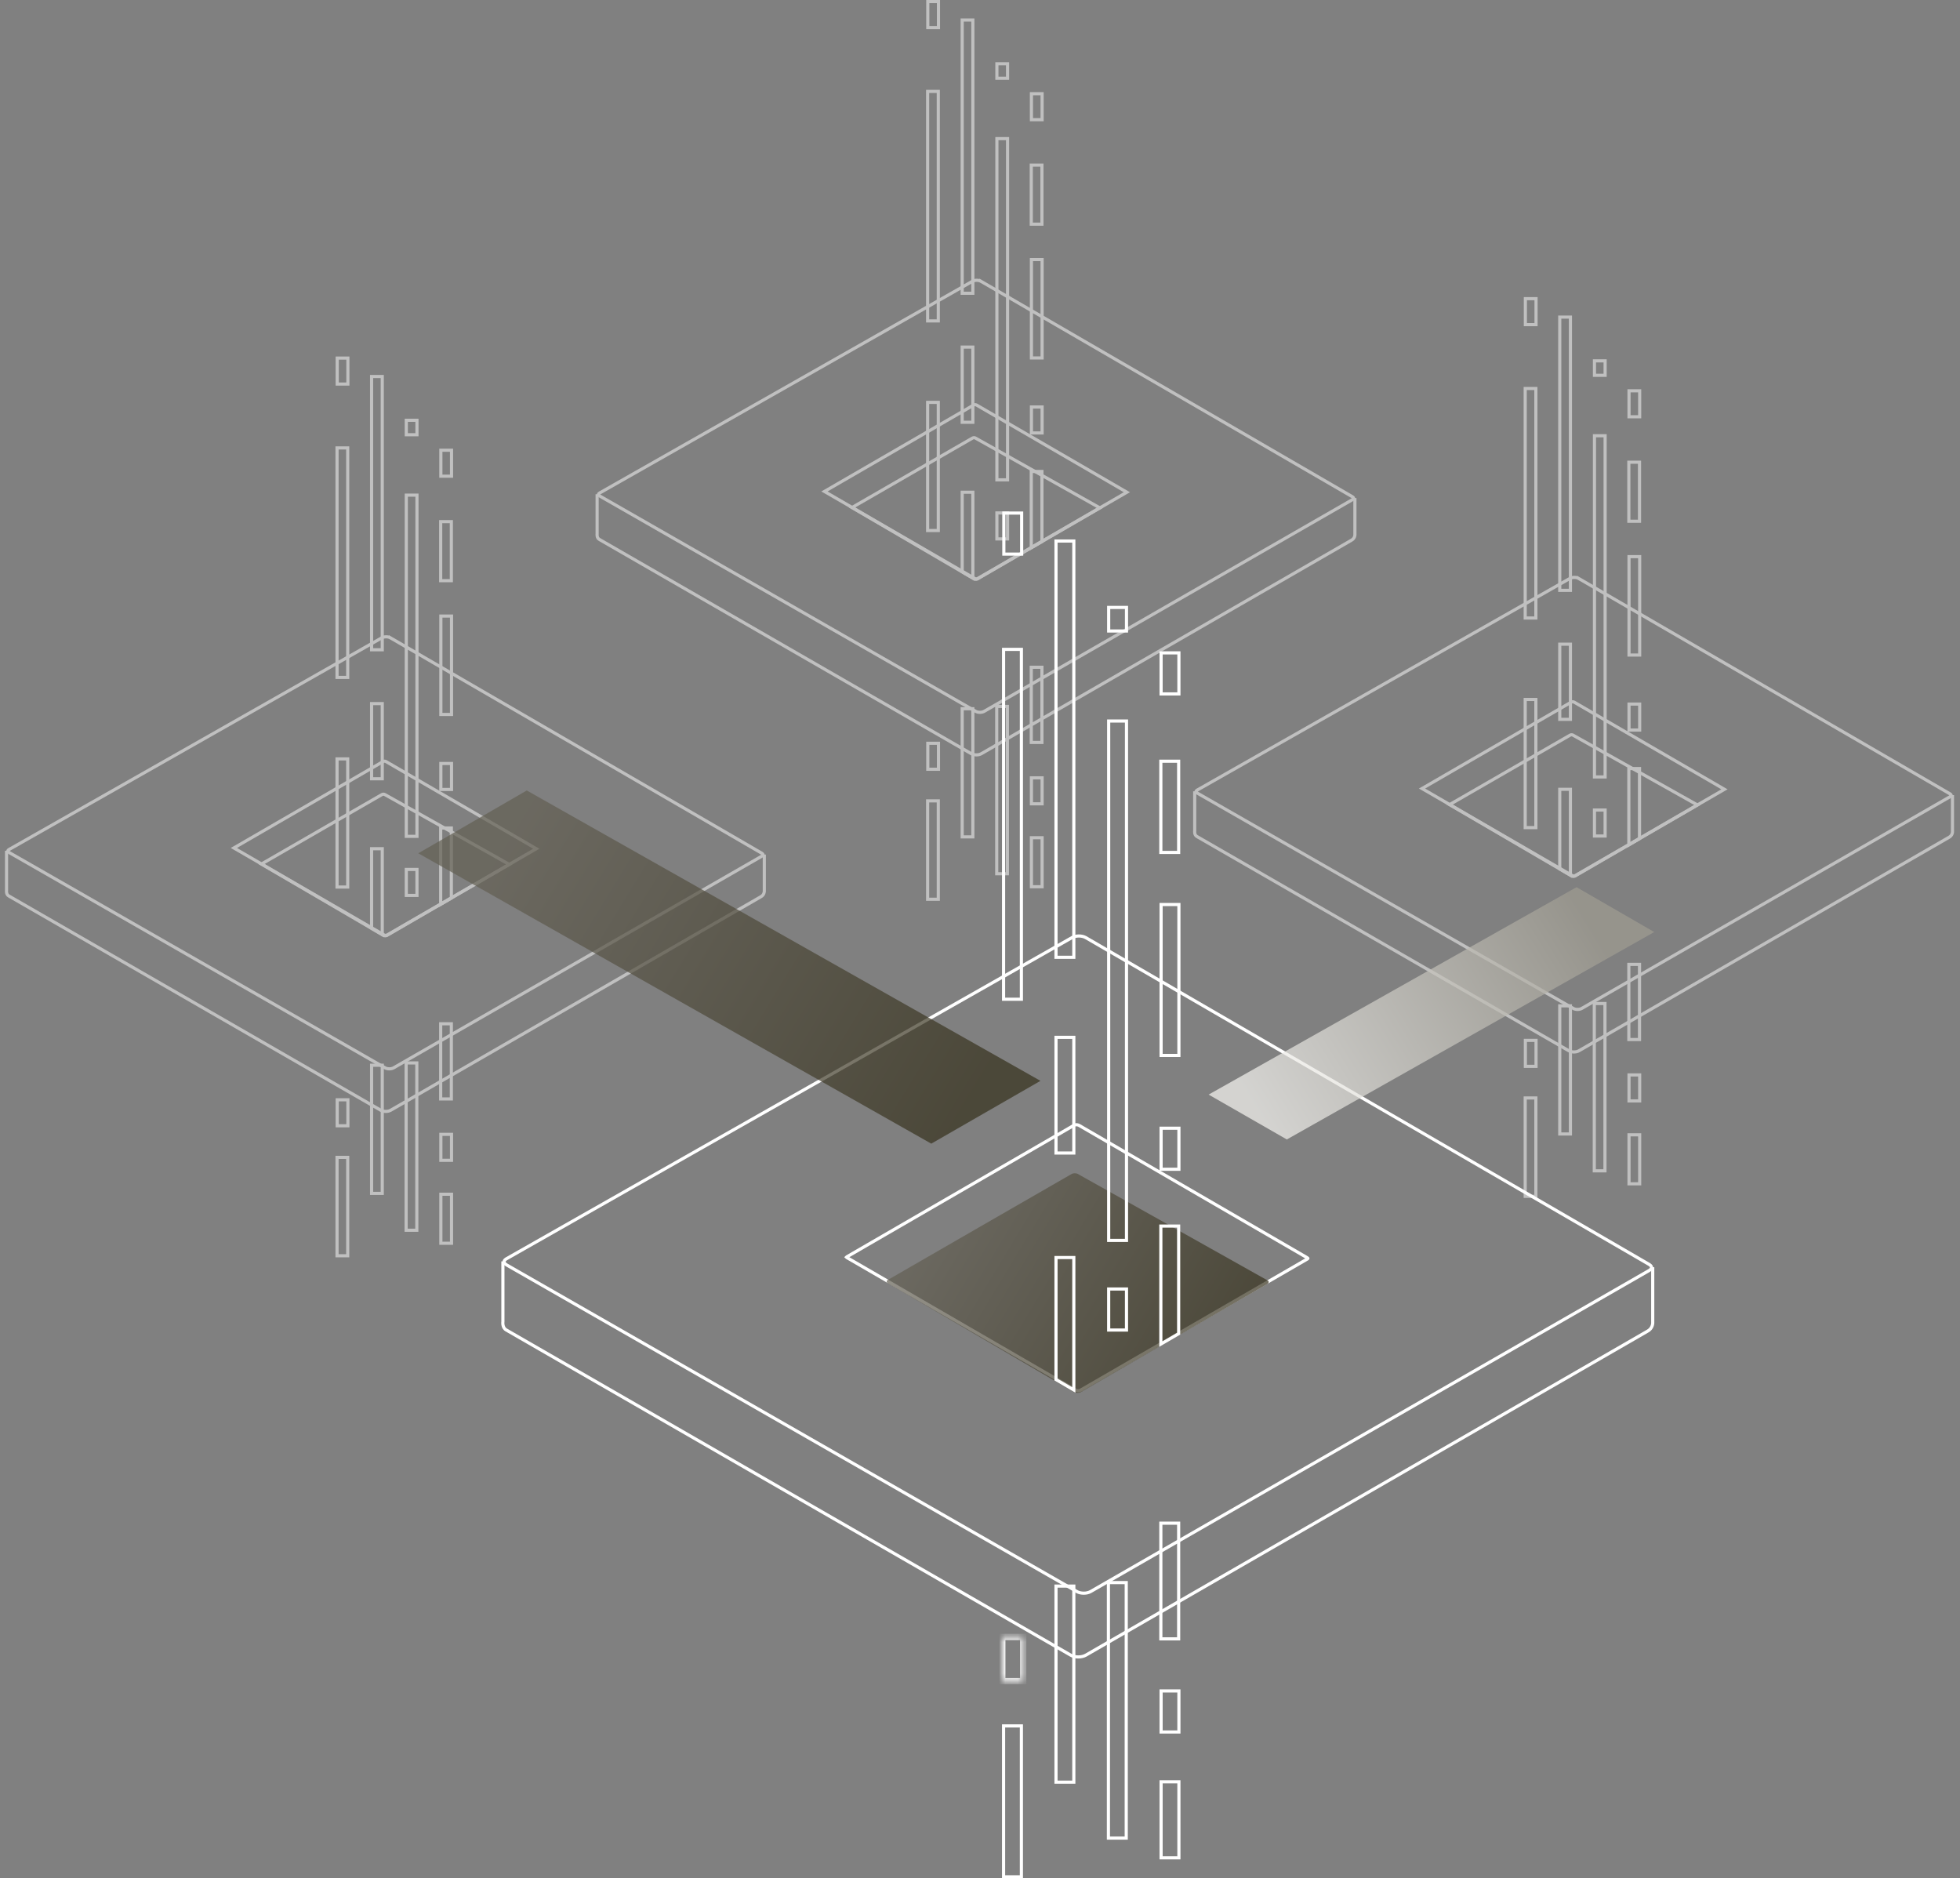 <svg width="311" height="298" viewBox="0 0 311 298" fill="none" xmlns="http://www.w3.org/2000/svg">
<rect x="0" y="0" width="311" height="298" fill="#808080" stroke="none"/>
<g opacity="0.5">
<path d="M254.665 159.205V185.747H252.972V159.205H254.665Z" stroke="white" stroke-width="0.5"/>
<path d="M249.184 159.571V179.901H247.491V159.571H249.184Z" stroke="white" stroke-width="0.5"/>
<path d="M260.146 152.993V164.917H258.454V152.993H260.146Z" stroke="white" stroke-width="0.5"/>
<path d="M189.567 125.536L189.567 131.844C189.567 131.844 189.471 132.453 189.92 132.709L248.933 166.701C249.382 166.958 250.087 166.958 250.535 166.701L309.223 132.856C309.806 132.565 309.806 131.983 309.806 131.983V126.143" stroke="white" stroke-width="0.5"/>
<path d="M249.796 91.6C250.051 91.6 250.294 91.657 250.473 91.759V91.758L309.382 125.922L309.383 125.923C309.562 126.025 309.594 126.125 309.594 126.171C309.594 126.217 309.561 126.316 309.383 126.418L250.985 159.981C250.807 160.083 250.564 160.141 250.309 160.141C250.053 160.141 249.81 160.083 249.632 159.981L190.007 125.836H190.006C189.823 125.731 189.782 125.627 189.779 125.576C189.777 125.534 189.799 125.44 189.974 125.34L249.118 91.759H249.119C249.298 91.657 249.541 91.6 249.796 91.6Z" stroke="white" stroke-width="0.5"/>
<path d="M249.338 111.377C249.428 111.322 249.616 111.312 249.765 111.385L273.625 125.223L249.934 138.925L249.929 138.927C249.838 138.982 249.65 138.993 249.501 138.919L225.638 125.099L249.334 111.38L249.338 111.377Z" stroke="white" stroke-width="0.5"/>
<path d="M249.366 116.572C249.451 116.572 249.519 116.589 249.553 116.605C249.554 116.606 249.571 116.615 249.615 116.639C249.656 116.662 249.716 116.696 249.792 116.738C249.945 116.824 250.165 116.947 250.442 117.102C250.996 117.412 251.779 117.85 252.713 118.374C254.583 119.423 257.062 120.814 259.536 122.202C262.009 123.59 264.478 124.976 266.328 126.015C267.253 126.534 268.023 126.967 268.562 127.27C268.832 127.421 269.044 127.54 269.188 127.621C269.251 127.657 269.302 127.685 269.338 127.706L249.87 138.997C249.84 139.011 249.759 139.03 249.649 139.03C249.542 139.03 249.464 139.012 249.432 138.998L230.01 127.65C230.046 127.63 230.096 127.602 230.159 127.565C230.299 127.485 230.503 127.366 230.764 127.216C231.286 126.915 232.033 126.485 232.929 125.968C234.721 124.934 237.112 123.555 239.508 122.174C241.904 120.792 244.306 119.408 246.118 118.364C247.024 117.843 247.783 117.406 248.32 117.098C248.588 116.943 248.801 116.821 248.95 116.736C249.024 116.694 249.081 116.661 249.122 116.638C249.161 116.615 249.178 116.606 249.179 116.605C249.213 116.589 249.281 116.572 249.366 116.572Z" stroke="white" stroke-width="0.5"/>
<path d="M243.702 174.188V189.797H242.01V174.188H243.702Z" stroke="white" stroke-width="0.5"/>
<path d="M254.691 69.126V123.258H252.999V69.126H254.691Z" stroke="white" stroke-width="0.5"/>
<path d="M260.173 111.699V115.819H258.48V111.699H260.173Z" stroke="white" stroke-width="0.5"/>
<path d="M243.729 47.382V51.502H242.036V47.382H243.729Z" stroke="white" stroke-width="0.5"/>
<path d="M243.729 165.052V169.172H242.036V165.052H243.729Z" stroke="white" stroke-width="0.5"/>
<path d="M260.173 88.311V103.92H258.48V88.311H260.173Z" stroke="white" stroke-width="0.5"/>
<path d="M260.173 170.534V174.654H258.48V170.534H260.173Z" stroke="white" stroke-width="0.5"/>
<path d="M260.173 62V66.12H258.48V62H260.173Z" stroke="white" stroke-width="0.5"/>
<path d="M260.173 180.035V187.809H258.48V180.035H260.173Z" stroke="white" stroke-width="0.5"/>
<path d="M254.691 57.249V59.542H252.999V57.249H254.691Z" stroke="white" stroke-width="0.5"/>
<path d="M254.691 128.509V132.629H252.999V128.509H254.691Z" stroke="white" stroke-width="0.5"/>
<path d="M249.184 50.306V93.657H247.491V50.306H249.184Z" stroke="white" stroke-width="0.5"/>
<path d="M243.702 110.968V131.298H242.01V110.968H243.702Z" stroke="white" stroke-width="0.5"/>
<path d="M249.184 102.197V114.122H247.491V102.197H249.184Z" stroke="white" stroke-width="0.5"/>
<path d="M260.146 73.328V82.694H258.454V73.328H260.146Z" stroke="white" stroke-width="0.5"/>
<path d="M260.146 121.931V133.048L258.454 134.035V121.931H260.146Z" stroke="white" stroke-width="0.5"/>
<path d="M249.183 125.22V138.837L247.49 137.848V125.22H249.183Z" stroke="white" stroke-width="0.5"/>
<path d="M243.702 61.634V98.043H242.01V61.634H243.702Z" stroke="white" stroke-width="0.5"/>
</g>
<g opacity="0.5">
<path d="M66.136 168.631V195.173H64.443V168.631H66.136Z" stroke="white" stroke-width="0.5"/>
<path d="M60.654 168.997V189.327H58.962V168.997H60.654Z" stroke="white" stroke-width="0.5"/>
<path d="M71.617 162.419V174.344H69.925V162.419H71.617Z" stroke="white" stroke-width="0.5"/>
<path d="M1.038 134.963L1.038 141.271C1.038 141.271 0.942 141.88 1.39 142.136L60.404 176.128C60.852 176.384 61.557 176.384 62.006 176.128L120.694 142.283C121.276 141.992 121.276 141.409 121.276 141.409V135.57" stroke="white" stroke-width="0.5"/>
<path d="M61.267 101.026C61.522 101.026 61.765 101.083 61.943 101.185V101.184L120.853 135.348L120.854 135.349C121.033 135.452 121.064 135.551 121.064 135.597C121.064 135.644 121.032 135.742 120.854 135.844L62.456 169.408C62.278 169.51 62.035 169.567 61.779 169.567C61.524 169.567 61.281 169.51 61.102 169.408L1.478 135.262H1.477C1.294 135.158 1.252 135.054 1.25 135.003C1.248 134.96 1.27 134.866 1.444 134.766L60.589 101.185H60.59C60.768 101.083 61.011 101.026 61.267 101.026Z" stroke="white" stroke-width="0.5"/>
<path d="M60.809 120.804C60.899 120.749 61.087 120.738 61.235 120.812L85.096 134.649L61.404 148.352L61.399 148.354C61.309 148.408 61.12 148.419 60.972 148.346L37.108 134.525L60.805 120.807L60.809 120.804Z" stroke="white" stroke-width="0.5"/>
<path d="M60.837 125.999C60.922 125.999 60.99 126.015 61.024 126.032C61.025 126.033 61.043 126.041 61.086 126.065C61.128 126.089 61.187 126.122 61.264 126.165C61.417 126.25 61.636 126.373 61.913 126.528C62.467 126.838 63.25 127.277 64.185 127.801C66.055 128.849 68.533 130.241 71.007 131.629C73.48 133.017 75.949 134.403 77.799 135.441C78.724 135.961 79.494 136.394 80.033 136.696C80.303 136.848 80.515 136.967 80.659 137.048C80.723 137.084 80.773 137.112 80.81 137.133L61.341 148.424C61.312 148.438 61.23 148.457 61.12 148.457C61.014 148.457 60.935 148.439 60.903 148.425L41.481 137.077C41.517 137.057 41.567 137.028 41.63 136.992C41.77 136.912 41.974 136.793 42.235 136.643C42.758 136.341 43.504 135.911 44.4 135.395C46.192 134.361 48.584 132.982 50.98 131.601C53.376 130.219 55.777 128.834 57.589 127.791C58.495 127.269 59.254 126.833 59.791 126.524C60.059 126.37 60.273 126.248 60.421 126.163C60.495 126.121 60.552 126.087 60.593 126.064C60.632 126.042 60.649 126.033 60.65 126.032C60.684 126.015 60.752 125.999 60.837 125.999Z" stroke="white" stroke-width="0.5"/>
<path d="M55.172 183.614V199.223H53.48V183.614H55.172Z" stroke="white" stroke-width="0.5"/>
<path d="M66.163 78.552V132.684H64.47V78.552H66.163Z" stroke="white" stroke-width="0.5"/>
<path d="M71.644 121.125V125.245H69.951V121.125H71.644Z" stroke="white" stroke-width="0.5"/>
<path d="M55.199 56.809V60.929H53.507V56.809H55.199Z" stroke="white" stroke-width="0.5"/>
<path d="M55.199 174.478V178.598H53.507V174.478H55.199Z" stroke="white" stroke-width="0.5"/>
<path d="M71.644 97.737V113.347H69.952V97.737H71.644Z" stroke="white" stroke-width="0.5"/>
<path d="M71.644 179.96V184.08H69.952V179.96H71.644Z" stroke="white" stroke-width="0.5"/>
<path d="M71.644 71.426V75.546H69.952V71.426H71.644Z" stroke="white" stroke-width="0.5"/>
<path d="M71.644 189.461V197.236H69.952V189.461H71.644Z" stroke="white" stroke-width="0.5"/>
<path d="M66.162 66.676V68.969H64.47V66.676H66.162Z" stroke="white" stroke-width="0.5"/>
<path d="M66.162 137.935V142.055H64.47V137.935H66.162Z" stroke="white" stroke-width="0.5"/>
<path d="M60.654 59.732V103.084H58.962V59.732H60.654Z" stroke="white" stroke-width="0.5"/>
<path d="M55.172 120.395V140.725H53.48V120.395H55.172Z" stroke="white" stroke-width="0.5"/>
<path d="M60.654 111.624V123.549H58.962V111.624H60.654Z" stroke="white" stroke-width="0.5"/>
<path d="M71.617 82.755V92.121H69.925V82.755H71.617Z" stroke="white" stroke-width="0.5"/>
<path d="M71.617 131.357V142.474L69.925 143.461V131.357H71.617Z" stroke="white" stroke-width="0.5"/>
<path d="M60.654 134.646V148.263L58.962 147.274V134.646H60.654Z" stroke="white" stroke-width="0.5"/>
<path d="M55.172 71.061V107.47H53.48V71.061H55.172Z" stroke="white" stroke-width="0.5"/>
</g>
<g opacity="0.5">
<path d="M159.846 112.073V138.615H158.153V112.073H159.846Z" stroke="white" stroke-width="0.5"/>
<path d="M154.364 112.438V132.768H152.672V112.438H154.364Z" stroke="white" stroke-width="0.5"/>
<path d="M165.327 105.86V117.785H163.635V105.86H165.327Z" stroke="white" stroke-width="0.5"/>
<path d="M94.748 78.404L94.748 84.712C94.748 84.712 94.652 85.321 95.101 85.577L154.114 119.569C154.563 119.826 155.268 119.826 155.716 119.569L214.405 85.724C214.987 85.433 214.987 84.851 214.987 84.851V79.011" stroke="white" stroke-width="0.5"/>
<path d="M154.977 44.467C155.232 44.467 155.475 44.525 155.653 44.627V44.626L214.562 78.79L214.563 78.79C214.743 78.893 214.774 78.992 214.774 79.039C214.774 79.085 214.742 79.184 214.563 79.286L156.166 112.849C155.988 112.951 155.744 113.008 155.489 113.008C155.234 113.008 154.991 112.951 154.812 112.849L95.188 78.704H95.186C95.004 78.599 94.962 78.495 94.96 78.444C94.958 78.402 94.98 78.307 95.154 78.207L154.299 44.627H154.3C154.478 44.525 154.721 44.467 154.977 44.467Z" stroke="white" stroke-width="0.5"/>
<path d="M154.519 64.245C154.609 64.19 154.797 64.18 154.946 64.253L178.806 78.091L155.115 91.793L155.11 91.795C155.019 91.85 154.831 91.861 154.682 91.787L130.819 77.967L154.515 64.248L154.519 64.245Z" stroke="white" stroke-width="0.5"/>
<path d="M154.547 69.44C154.632 69.44 154.7 69.457 154.734 69.474C154.735 69.474 154.753 69.483 154.796 69.507C154.838 69.53 154.897 69.564 154.974 69.606C155.127 69.692 155.346 69.815 155.623 69.97C156.177 70.28 156.96 70.718 157.895 71.242C159.765 72.291 162.243 73.682 164.717 75.07C167.19 76.459 169.659 77.844 171.509 78.883C172.434 79.402 173.204 79.835 173.743 80.138C174.013 80.289 174.225 80.408 174.369 80.489C174.433 80.525 174.483 80.554 174.52 80.574L155.051 91.865C155.021 91.88 154.94 91.898 154.83 91.898C154.724 91.898 154.645 91.88 154.613 91.866L135.191 80.519C135.227 80.498 135.277 80.47 135.34 80.434C135.48 80.353 135.684 80.234 135.945 80.084C136.468 79.783 137.214 79.353 138.11 78.836C139.902 77.802 142.293 76.423 144.689 75.042C147.086 73.66 149.487 72.276 151.299 71.232C152.205 70.711 152.964 70.274 153.501 69.966C153.769 69.812 153.983 69.689 154.131 69.605C154.205 69.562 154.262 69.529 154.303 69.506C154.342 69.483 154.359 69.475 154.36 69.474C154.394 69.457 154.462 69.441 154.547 69.44Z" stroke="white" stroke-width="0.5"/>
<path d="M148.883 127.055V142.665H147.19V127.055H148.883Z" stroke="white" stroke-width="0.5"/>
<path d="M159.873 21.993V76.125H158.18V21.993H159.873Z" stroke="white" stroke-width="0.5"/>
<path d="M165.354 64.566V68.686H163.662V64.566H165.354Z" stroke="white" stroke-width="0.5"/>
<path d="M148.91 0.25V4.37H147.217V0.25H148.91Z" stroke="white" stroke-width="0.5"/>
<path d="M148.909 117.919V122.04H147.217V117.919H148.909Z" stroke="white" stroke-width="0.5"/>
<path d="M165.354 41.178V56.788H163.661V41.178H165.354Z" stroke="white" stroke-width="0.5"/>
<path d="M165.354 123.401V127.521H163.661V123.401H165.354Z" stroke="white" stroke-width="0.5"/>
<path d="M165.354 14.867V18.988H163.661V14.867H165.354Z" stroke="white" stroke-width="0.5"/>
<path d="M165.354 132.902V140.677H163.661V132.902H165.354Z" stroke="white" stroke-width="0.5"/>
<path d="M159.872 10.117V12.41H158.18V10.117H159.872Z" stroke="white" stroke-width="0.5"/>
<path d="M159.872 81.376V85.496H158.18V81.376H159.872Z" stroke="white" stroke-width="0.5"/>
<path d="M154.364 3.174V46.525H152.672V3.174H154.364Z" stroke="white" stroke-width="0.5"/>
<path d="M148.883 63.836V84.166H147.19V63.836H148.883Z" stroke="white" stroke-width="0.5"/>
<path d="M154.364 55.065V66.99H152.672V55.065H154.364Z" stroke="white" stroke-width="0.5"/>
<path d="M165.327 26.196V35.562H163.635V26.196H165.327Z" stroke="white" stroke-width="0.5"/>
<path d="M165.327 74.799V85.916L163.635 86.903V74.799H165.327Z" stroke="white" stroke-width="0.5"/>
<path d="M154.364 78.087V91.705L152.672 90.715V78.087H154.364Z" stroke="white" stroke-width="0.5"/>
<path d="M148.883 14.502V50.911H147.19V14.502H148.883Z" stroke="white" stroke-width="0.5"/>
</g>
<path d="M178.703 251.073V291.606H175.876V251.073H178.703Z" stroke="white" stroke-width="0.5"/>
<path d="M170.386 251.627V282.733H167.559V251.627H170.386Z" stroke="white" stroke-width="0.5"/>
<path d="M187.021 241.646V259.999H184.194V241.646H187.021Z" stroke="white" stroke-width="0.5"/>
<path d="M79.797 200.114L79.797 209.686C79.797 209.686 79.651 210.609 80.332 210.998L169.878 262.577C170.558 262.966 171.628 262.966 172.308 262.577L261.361 211.221C262.244 210.779 262.244 209.896 262.244 209.896V201.035" stroke="white" stroke-width="0.5"/>
<path d="M171.186 148.49C171.59 148.49 171.983 148.58 172.277 148.748L261.665 200.588L261.667 200.589C261.961 200.757 262.05 200.943 262.05 201.076C262.05 201.209 261.961 201.396 261.667 201.564H261.666L173.054 252.493C172.76 252.661 172.367 252.752 171.963 252.752C171.61 252.752 171.265 252.683 170.987 252.553L170.873 252.493L80.398 200.681C80.099 200.51 79.995 200.319 79.989 200.181C79.984 200.068 80.041 199.915 80.251 199.768L80.349 199.705L170.094 148.749C170.389 148.581 170.782 148.49 171.186 148.49Z" stroke="white" stroke-width="0.5"/>
<path d="M170.425 178.519C170.606 178.409 170.939 178.398 171.197 178.525L207.455 199.555H207.456C207.497 199.58 207.519 199.604 207.528 199.619C207.537 199.632 207.537 199.639 207.537 199.64C207.537 199.642 207.537 199.649 207.528 199.662C207.519 199.676 207.497 199.698 207.456 199.723L171.46 220.542L171.455 220.543C171.273 220.654 170.938 220.665 170.68 220.536L134.366 199.504C134.33 199.482 134.309 199.462 134.298 199.45C134.31 199.437 134.331 199.415 134.369 199.392L170.42 178.521L170.421 178.522L170.425 178.519Z" stroke="white" stroke-width="0.5"/>
<path opacity="0.7" fill-rule="evenodd" clip-rule="evenodd" d="M140.874 203.053C140.874 203.053 169.84 186.343 170.081 186.224C170.323 186.104 170.745 186.104 170.987 186.224C171.229 186.343 201.133 203.136 201.133 203.136C201.375 203.256 201.375 203.496 201.133 203.675L171.468 220.88C171.226 221 170.702 221 170.46 220.88L140.874 203.593C140.632 203.413 140.632 203.173 140.874 203.053Z" fill="url(#paint0_linear_183_1225)"/>
<path d="M162.068 273.807V297.75H159.241V273.807H162.068Z" stroke="white" stroke-width="0.5"/>
<path d="M178.744 114.388V196.786H175.917V114.388H178.744Z" stroke="white" stroke-width="0.5"/>
<path d="M187.062 178.988V185.499H184.234V178.988H187.062Z" stroke="white" stroke-width="0.5"/>
<path d="M162.109 81.396V87.907H159.282V81.396H162.109Z" stroke="white" stroke-width="0.5"/>
<mask id="path-87-inside-1_183_1225" fill="white">
<path d="M162.358 266.705H159.031V259.695H162.358V266.705Z"/>
</mask>
<path d="M162.358 266.705V267.205H162.858V266.705H162.358ZM159.031 266.705H158.531V267.205H159.031V266.705ZM159.031 259.695V259.195H158.531V259.695H159.031ZM162.358 259.695H162.858V259.195H162.358V259.695ZM162.358 266.705V266.205H159.031V266.705V267.205H162.358V266.705ZM159.031 266.705H159.531V259.695H159.031H158.531V266.705H159.031ZM159.031 259.695V260.195H162.358V259.695V259.195H159.031V259.695ZM162.358 259.695H161.858V266.705H162.358H162.858V259.695H162.358Z" fill="white" mask="url(#path-87-inside-1_183_1225)"/>
<path d="M187.061 143.5V167.443H184.234V143.5H187.061Z" stroke="white" stroke-width="0.5"/>
<path d="M187.061 268.262V274.773H184.234V268.262H187.061Z" stroke="white" stroke-width="0.5"/>
<path d="M187.061 103.576V110.086H184.234V103.576H187.061Z" stroke="white" stroke-width="0.5"/>
<path d="M187.061 282.679V294.735H184.234V282.679H187.061Z" stroke="white" stroke-width="0.5"/>
<path d="M178.744 96.367V100.105H175.917V96.367H178.744Z" stroke="white" stroke-width="0.5"/>
<path d="M178.744 204.495V211.005H175.917V204.495H178.744Z" stroke="white" stroke-width="0.5"/>
<path d="M170.386 85.832V151.872H167.559V85.832H170.386Z" stroke="white" stroke-width="0.5"/>
<path d="M170.386 164.571V182.923H167.559V164.571H170.386Z" stroke="white" stroke-width="0.5"/>
<path d="M187.021 120.765V135.237H184.194V120.765H187.021Z" stroke="white" stroke-width="0.5"/>
<path d="M187.021 194.513V211.587L184.194 213.235V194.513H187.021Z" stroke="white" stroke-width="0.5"/>
<path d="M170.386 199.504V220.521L167.559 218.869V199.504H170.386Z" stroke="white" stroke-width="0.5"/>
<path d="M162.068 103.021V158.526H159.241V103.021H162.068Z" stroke="white" stroke-width="0.5"/>
<path opacity="0.7" d="M66.371 135.37L83.584 125.405L165.094 171.473L147.769 181.437L66.371 135.37Z" fill="url(#paint1_linear_183_1225)"/>
<path opacity="0.7" d="M262.483 147.865L250.156 140.748L191.776 173.653L204.185 180.771L262.483 147.865Z" fill="url(#paint2_linear_183_1225)"/>
<defs>
<linearGradient id="paint0_linear_183_1225" x1="149.861" y1="190.572" x2="194.353" y2="217.42" gradientUnits="userSpaceOnUse">
<stop stop-color="#635F53"/>
<stop offset="1" stop-color="#35301B"/>
</linearGradient>
<linearGradient id="paint1_linear_183_1225" x1="81.302" y1="132.544" x2="153.275" y2="176.517" gradientUnits="userSpaceOnUse">
<stop stop-color="#635F53"/>
<stop offset="1" stop-color="#35301B"/>
</linearGradient>
<linearGradient id="paint2_linear_183_1225" x1="251.789" y1="145.846" x2="200.317" y2="177.38" gradientUnits="userSpaceOnUse">
<stop stop-color="#A09D92"/>
<stop offset="1" stop-color="#F8F7F3"/>
</linearGradient>
</defs>
</svg>

